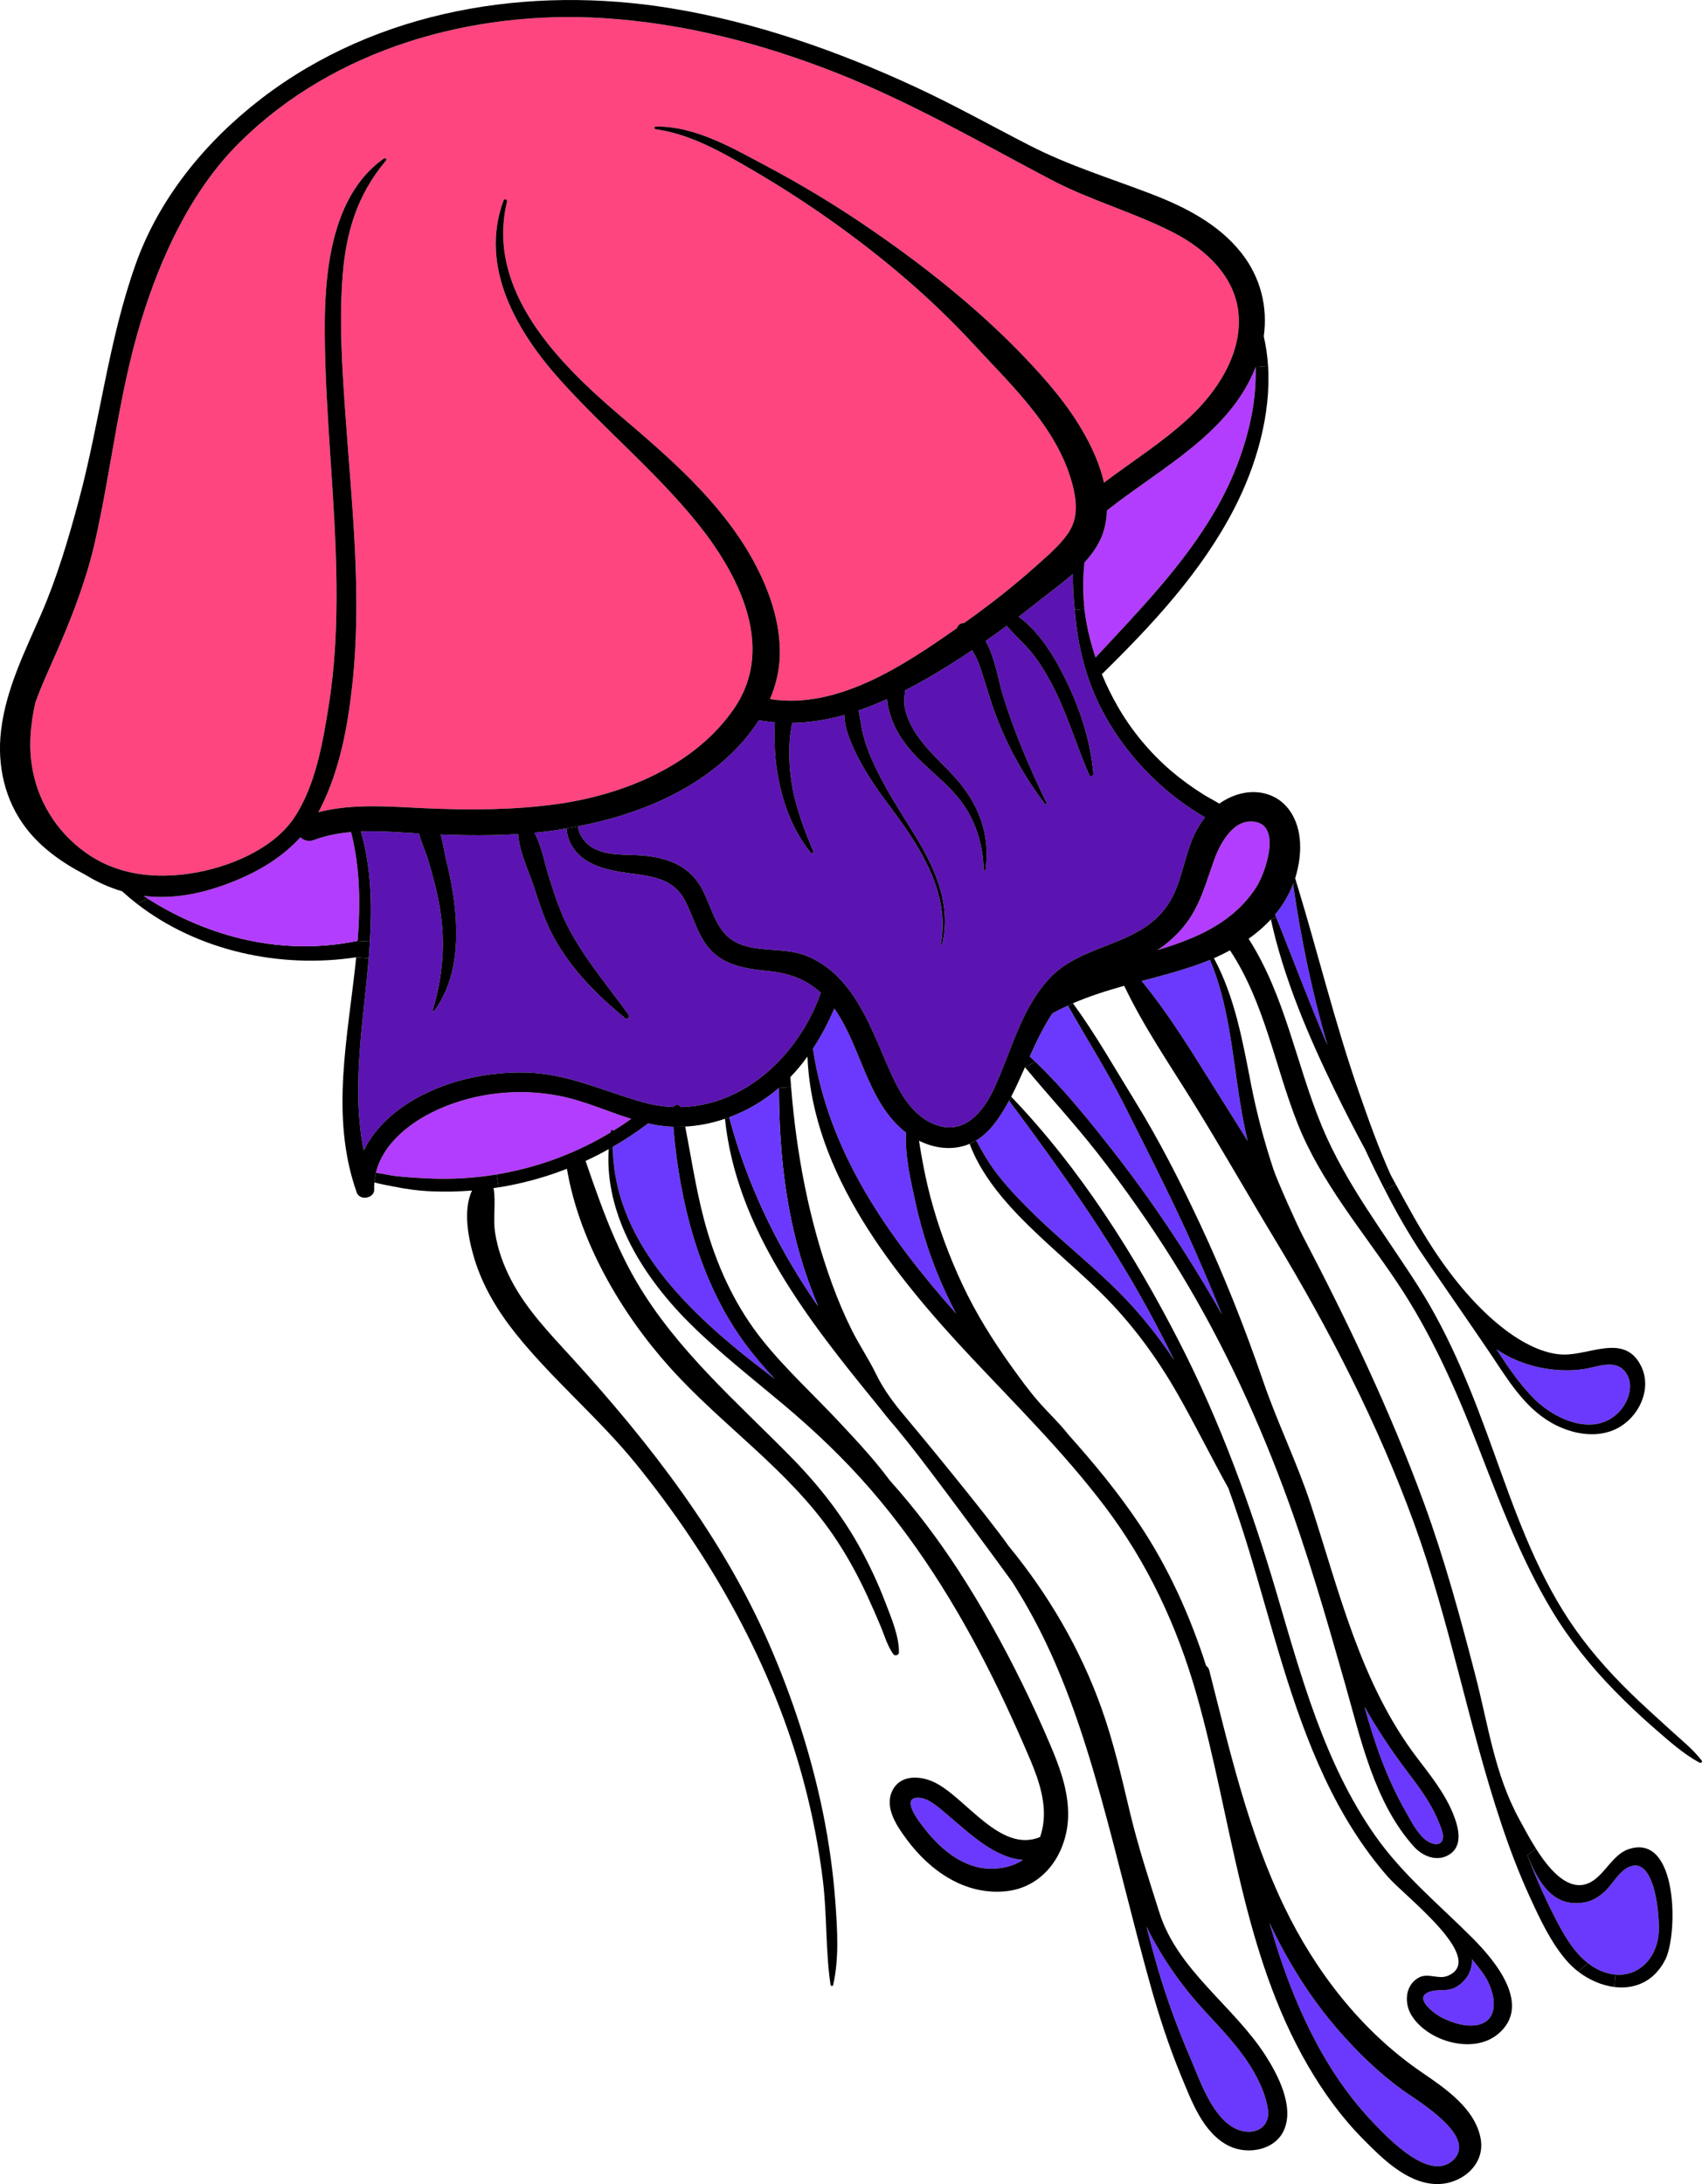 <svg width="173" height="222" viewBox="0 0 173 222" fill="none" xmlns="http://www.w3.org/2000/svg">
<g clip-path="url(#clip0_1396_10859)">
<path d="M165.808 189.684C168.291 188.929 168.739 195.057 168.593 196.588C168.358 199.077 166.562 200.905 164.212 200.71C163.862 200.679 163.498 200.604 163.125 200.479C162.491 200.266 161.933 199.951 161.427 199.561C159.906 198.385 158.891 196.544 158.035 194.875C156.98 192.825 156.062 190.713 155.246 188.565C156.355 191.312 157.862 194.032 161.205 193.335C162.026 193.162 162.709 192.674 163.285 192.093C164.065 191.303 164.682 190.025 165.808 189.684Z" fill="#6B39FE"/>
<path d="M161.205 193.336C157.862 194.032 156.355 191.312 155.246 188.565L156.137 187.927C157.428 189.963 159.17 192.004 161.064 191.552C162.944 191.095 163.689 188.583 165.542 187.958C170.579 186.267 170.575 196.615 169.267 199.193C168.114 201.46 166.118 202.219 164.097 201.97L164.212 200.71C166.562 200.905 168.358 199.077 168.593 196.588C168.739 195.057 168.291 188.929 165.808 189.684C164.682 190.025 164.065 191.303 163.285 192.093C162.709 192.674 162.026 193.162 161.205 193.336Z" fill="black"/>
<path d="M164.212 200.71L164.096 201.97C162.806 201.811 161.502 201.243 160.407 200.395L161.427 199.561C161.933 199.952 162.491 200.267 163.125 200.48C163.498 200.604 163.861 200.679 164.212 200.71Z" fill="black"/>
<path d="M152.111 137.151C154.669 138.912 158.079 139.605 161.037 139.152C162.376 138.948 164.123 138.136 165.165 139.401C166.14 140.581 165.608 142.334 164.699 143.367C162.234 146.181 158.115 144.357 155.946 142.187C154.465 140.701 153.259 138.93 152.111 137.151Z" fill="#6B39FE"/>
<path d="M149.606 199.135C150.027 199.623 150.426 200.129 150.794 200.657C152.067 202.485 152.688 205.826 149.557 205.888C148.586 205.906 147.615 205.578 146.741 205.174C145.855 204.766 143.553 203.066 145.3 202.454C146.267 202.117 147.114 202.516 148.076 201.93C148.741 201.526 149.287 200.874 149.504 200.12C149.601 199.787 149.628 199.459 149.606 199.135Z" fill="#6B39FE"/>
<path d="M142.618 212.482C144.094 213.543 150.231 217.168 147.713 219.555C145.336 221.814 141.172 217.403 139.678 215.859C137.598 213.702 135.834 211.257 134.357 208.653C131.976 204.451 130.331 200 129.027 195.43C130.881 199.348 133.155 203.04 136.024 206.336C138.006 208.617 140.166 210.716 142.618 212.482Z" fill="#6B39FE"/>
<path d="M146.245 185.219C146.453 185.739 147.007 186.87 146.404 187.323C145.97 187.642 145.251 187.283 144.91 187.017C144.005 186.298 143.411 185.06 142.848 184.075C140.955 180.756 139.695 177.153 138.693 173.479C139.984 175.764 141.438 177.951 143.03 180.055C144.258 181.679 145.486 183.307 146.245 185.219Z" fill="#6B39FE"/>
<path d="M152.111 137.151C153.259 138.93 154.465 140.7 155.946 142.187C158.115 144.357 162.234 146.18 164.699 143.367C165.608 142.333 166.14 140.581 165.165 139.4C164.123 138.136 162.376 138.948 161.037 139.152C158.079 139.604 154.669 138.912 152.111 137.151ZM151.441 137.519C149.947 135.291 145.07 128.276 144.24 127.003C143.243 125.467 142.316 123.883 141.456 122.264C141.225 121.824 140.99 121.381 140.764 120.937L141.877 120.382C143.079 122.588 144.276 124.797 145.646 126.896C150.16 133.809 155.175 137.537 158.815 137.683C161.564 137.794 165.081 135.487 166.779 138.797C167.905 140.989 166.774 143.66 164.81 144.938C162.629 146.354 159.782 145.826 157.649 144.592C154.873 142.99 153.18 140.106 151.441 137.519Z" fill="black"/>
<path d="M134.924 106.241C133.093 101.946 131.452 97.58 129.719 93.24C129.683 93.147 129.643 93.054 129.608 92.96C130.366 92.046 130.991 91.017 131.435 89.868C132.237 95.414 133.364 100.876 134.924 106.241Z" fill="#6B39FE"/>
<path d="M138.113 110.967C139.106 113.82 140.117 116.682 141.363 119.438C141.536 119.753 141.705 120.068 141.877 120.383L140.764 120.937C140.077 119.602 139.417 118.257 138.791 116.895C137.714 114.894 136.672 112.875 135.679 110.829C133 105.318 130.5 99.483 129.178 93.457L129.719 93.24C131.453 97.58 133.094 101.946 134.925 106.241C133.364 100.877 132.238 95.414 131.435 89.868L131.794 89.757C133.949 96.808 135.687 104 138.113 110.967Z" fill="black"/>
<path d="M127.591 83.535C130.291 84.01 128.58 88.789 127.724 90.138C126.19 92.556 123.915 94.149 121.312 95.272C120.111 95.787 118.878 96.208 117.627 96.59C118.674 95.902 119.609 95.059 120.412 94.056C121.968 92.104 122.563 89.779 123.387 87.471C123.981 85.803 125.347 83.141 127.591 83.535Z" fill="#B33DFF"/>
<path d="M127.63 37.309C127.666 38.835 127.559 40.37 127.271 41.932C126.633 45.38 125.351 48.712 123.609 51.747C120.367 57.392 115.76 62.091 111.357 66.834C110.972 65.685 110.657 64.513 110.435 63.306C110.351 62.84 110.284 62.37 110.231 61.904C110.103 60.715 110.076 59.517 110.138 58.315C110.16 57.933 110.196 57.551 110.236 57.17C111.171 56.154 111.916 55.026 112.253 53.731C112.413 53.127 112.497 52.511 112.515 51.889C117.973 47.568 125.001 44.071 127.63 37.309Z" fill="#B33DFF"/>
<path d="M122.988 97.571C124.864 102.004 125.241 106.885 125.981 111.624C126.207 113.057 126.478 114.521 126.815 115.972C125.782 114.304 124.731 112.649 123.693 110.993C121.325 107.226 118.918 103.206 116.04 99.718C117.76 99.261 119.49 98.809 121.179 98.245C121.787 98.046 122.39 97.819 122.988 97.571Z" fill="#6B39FE"/>
<path d="M120.505 127.451C118.146 123.733 115.601 120.13 112.878 116.669C110.515 113.664 108.023 110.576 105.23 107.918C105.043 107.741 104.857 107.563 104.667 107.39C105.345 105.873 106.059 104.373 106.968 103.011C107.487 102.722 108.014 102.456 108.551 102.208C108.56 102.225 108.568 102.239 108.577 102.256C110.466 105.624 112.559 108.886 114.297 112.347C116.435 116.593 118.603 120.831 120.585 125.153C121.862 127.944 123.05 130.77 124.207 133.61C123.024 131.524 121.791 129.474 120.505 127.451Z" fill="#6B39FE"/>
<path d="M116.62 132.98C117.569 134.719 118.483 136.481 119.352 138.26C117.702 135.78 115.836 133.446 113.729 131.334C111.025 128.623 108.014 126.244 105.265 123.582C103.952 122.308 102.662 120.982 101.522 119.548C100.609 118.404 99.904 117.183 99.226 115.923C100.6 115.089 101.545 113.687 102.347 112.276C102.423 112.143 102.494 112.01 102.564 111.876C107.619 118.67 112.546 125.539 116.62 132.98Z" fill="#6B39FE"/>
<path d="M120.957 209.101C119.68 206.141 118.563 203.093 117.658 199.996C117.259 198.616 116.887 197.231 116.532 195.838C118.049 198.9 119.995 201.726 122.359 204.304C124.172 206.283 126.105 208.244 127.444 210.596C128.11 211.763 128.682 213.054 128.877 214.394C129.147 216.267 127.498 217.114 125.862 216.484C123.254 215.482 121.968 211.439 120.957 209.101Z" fill="#6B39FE"/>
<path d="M117.658 199.995C118.563 203.093 119.68 206.141 120.957 209.101C121.968 211.439 123.254 215.481 125.861 216.484C127.497 217.114 129.147 216.267 128.876 214.394C128.681 213.054 128.109 211.763 127.444 210.596C126.105 208.244 124.172 206.283 122.358 204.304C119.995 201.726 118.048 198.899 116.532 195.838C116.887 197.231 117.259 198.616 117.658 199.995ZM80.412 110.487C80.953 117.294 82.243 124.127 84.589 130.539C85.17 132.132 85.83 133.699 86.589 135.216C87.347 136.734 88.309 138.145 89.045 139.662C89.821 141.264 90.881 142.666 92.029 144.02C93.124 145.306 100.476 154.216 102.516 157.141C106.564 162.061 109.837 167.661 111.969 173.66C113.193 177.095 114 180.636 114.843 184.177C115.672 187.66 116.767 190.992 117.844 194.4C119.711 200.288 125.382 203.878 128.624 208.919C129.896 210.902 131.532 214.048 130.544 216.44C129.661 218.574 126.801 219.067 124.899 218.117C122.283 216.813 121.117 213.565 120.07 211.04C118.816 208.018 117.805 204.903 116.927 201.757C115.144 195.385 113.65 188.938 111.872 182.562C110.036 175.99 107.868 169.432 104.493 163.472C103.988 162.576 103.451 161.693 102.906 160.819C101.753 159.213 94.521 149.366 92.216 146.522C91.825 146.039 91.426 145.555 91.032 145.067C90.362 144.299 89.724 143.5 89.103 142.711C82.11 134.16 74.838 124.86 73.69 113.718L74.133 113.593C75.849 120.094 78.776 126.275 82.523 131.848C82.727 132.15 82.931 132.447 83.139 132.745C82.962 132.314 82.793 131.884 82.625 131.462C80.013 124.78 79.184 117.702 79.171 110.58L80.412 110.487Z" fill="black"/>
<path d="M138.694 173.479C139.696 177.153 140.955 180.756 142.848 184.075C143.411 185.06 144.006 186.298 144.91 187.017C145.252 187.283 145.97 187.643 146.404 187.323C147.007 186.87 146.453 185.739 146.245 185.22C145.487 183.307 144.258 181.679 143.03 180.055C141.438 177.952 139.984 175.764 138.694 173.479ZM114.297 112.347C112.559 108.886 110.466 105.624 108.577 102.257L109.061 101.981C111.353 105.119 113.308 108.58 115.33 111.859C117.836 115.919 119.991 120.161 122.013 124.483C124.434 129.661 126.566 135.057 128.42 140.466C129.856 144.654 131.856 148.692 133.248 152.957C136.135 161.796 138.294 171.109 144.023 178.653C145.371 180.428 146.821 182.22 147.677 184.306C148.2 185.588 148.781 187.523 147.375 188.468C146.134 189.302 144.635 188.716 143.722 187.705C139.687 183.232 138.303 176.709 136.698 171.078C134.805 164.422 132.889 157.758 130.464 151.27C127.44 143.19 123.764 135.389 119.184 128.072C116.829 124.319 114.275 120.684 111.548 117.197C109.202 114.193 106.613 111.402 104.183 108.478L105.23 107.918C108.023 110.576 110.515 113.665 112.878 116.669C115.601 120.13 118.146 123.733 120.505 127.451C121.791 129.475 123.023 131.525 124.207 133.61C123.05 130.77 121.862 127.944 120.585 125.153C118.603 120.831 116.434 116.593 114.297 112.347Z" fill="black"/>
<path d="M109.345 63.031C109.677 66.275 110.59 69.549 112.142 72.429C113.552 75.047 115.397 77.412 117.57 79.431C118.656 80.443 119.813 81.366 121.05 82.187C121.463 82.457 121.955 82.795 122.483 83.079C122.022 83.656 121.64 84.303 121.325 84.996C120.292 87.285 120.102 89.93 118.656 92.033C115.734 96.284 110.036 95.818 106.64 99.483C103.744 102.607 102.778 106.933 101.017 110.701C99.949 112.99 98.06 115.333 95.24 114.375C92.601 113.478 91.276 110.74 90.238 108.362C88.389 104.116 86.633 99.031 81.955 97.145C79.583 96.191 76.457 96.976 74.337 95.49C72.497 94.203 72.196 91.461 70.954 89.695C69.442 87.538 66.933 86.997 64.445 86.912C63.11 86.868 61.665 86.881 60.441 86.278C59.545 85.839 58.876 84.951 58.73 83.997C64.769 82.821 70.803 80.399 75.051 75.881C75.823 75.065 76.528 74.164 77.135 73.201C77.681 73.303 78.226 73.374 78.767 73.419C78.723 73.933 78.736 74.457 78.736 74.914C78.727 76.33 78.851 77.749 79.122 79.134C79.65 81.876 80.647 84.494 82.407 86.673C82.523 86.81 82.731 86.664 82.665 86.509C81.618 84.068 80.7 81.557 80.372 78.908C80.217 77.63 80.186 76.338 80.284 75.056C80.319 74.564 80.439 74.022 80.514 73.481C82.314 73.454 84.088 73.157 85.826 72.673C85.848 74.191 86.615 75.824 87.267 77.097C88.238 78.979 89.498 80.7 90.761 82.391C93.635 86.234 96.588 90.942 95.639 95.96C95.621 96.031 95.75 96.062 95.767 95.987C96.778 91.727 94.854 87.835 92.637 84.317C91.382 82.324 90.114 80.31 89.081 78.193C88.526 77.062 88.056 75.904 87.737 74.683C87.52 73.88 87.467 73.024 87.258 72.221C88.243 71.888 89.209 71.489 90.163 71.058C90.216 71.693 90.38 72.327 90.544 72.824C91.147 74.661 92.358 76.179 93.741 77.501C95.164 78.868 96.747 80.106 97.896 81.739C99.244 83.66 99.944 86.043 99.975 88.377C99.975 88.505 100.162 88.528 100.179 88.394C100.689 84.76 99.434 81.61 97 78.934C95.732 77.545 94.273 76.29 93.209 74.723C92.637 73.885 92.162 72.922 91.967 71.919C91.852 71.342 91.954 70.752 91.994 70.18C93.488 69.412 94.938 68.564 96.335 67.699C97.168 67.18 97.989 66.647 98.805 66.097C99.137 66.617 99.412 67.176 99.634 67.837C100.179 69.452 100.618 71.089 101.217 72.687C102.45 75.961 104.117 78.948 106.223 81.739C106.289 81.832 106.445 81.73 106.391 81.628C104.671 78.109 103.101 74.435 101.948 70.69C101.478 69.172 101.146 66.821 100.179 65.157C100.906 64.651 101.62 64.136 102.334 63.608C102.356 63.652 102.387 63.692 102.427 63.737C103.381 64.802 104.432 65.707 105.278 66.874C106.156 68.09 106.888 69.412 107.522 70.774C108.733 73.379 109.562 76.152 110.719 78.775C110.825 79.014 111.162 78.877 111.14 78.641C110.852 75.54 109.965 72.598 108.648 69.763C107.491 67.269 105.837 64.336 103.549 62.69C104.103 62.264 104.658 61.833 105.199 61.398C106.383 60.444 107.797 59.45 109.061 58.323C109.039 59.566 109.127 60.821 109.243 61.997C109.274 62.352 109.309 62.694 109.345 63.031Z" fill="#5B14B2"/>
<path d="M103.975 189.049C102.552 190.003 100.534 190.176 98.929 189.67C96.805 189.005 95.12 187.376 93.799 185.646C93.289 184.98 91.506 182.624 93.439 182.735C94.464 182.788 95.603 183.884 96.348 184.51C98.552 186.356 101.084 188.845 103.975 189.049Z" fill="#6B39FE"/>
<path d="M99.226 115.923C99.904 117.183 100.609 118.404 101.523 119.548C102.662 120.982 103.952 122.308 105.265 123.582C108.014 126.244 111.025 128.623 113.73 131.334C115.836 133.446 117.702 135.78 119.352 138.26C118.483 136.481 117.569 134.719 116.621 132.98C112.546 125.539 107.619 118.67 102.565 111.876L102.884 111.579C109.788 118.807 115.277 127.46 119.826 136.321C124.039 144.53 127.165 153.121 129.768 161.951C132.264 170.421 134.632 179.247 139.766 186.569C142.564 190.567 146.289 193.597 149.703 197.027C151.951 199.286 155.804 203.847 152.235 206.776C149.703 208.852 145.101 207.49 143.478 204.855C142.715 203.621 142.808 201.806 144.183 201.03C145.154 200.479 146.187 201.238 147.154 200.834C151.215 199.135 142.848 192.79 141.083 190.784C138.45 187.784 136.348 184.341 134.654 180.734C131.151 173.292 129.284 165.23 126.894 157.394C126.265 155.335 125.586 153.289 124.855 151.261C123.108 148.111 121.516 144.885 119.733 141.748C117.565 137.936 114.98 134.426 111.845 131.351C109.118 128.68 106.143 126.271 103.491 123.515C101.567 121.514 99.558 118.994 98.561 116.265L99.226 115.923ZM149.557 205.888C152.687 205.826 152.067 202.485 150.794 200.657C150.426 200.129 150.027 199.623 149.606 199.135C149.628 199.459 149.601 199.787 149.504 200.12C149.286 200.874 148.741 201.527 148.076 201.93C147.114 202.516 146.267 202.117 145.3 202.454C143.553 203.066 145.854 204.766 146.741 205.174C147.615 205.578 148.586 205.906 149.557 205.888Z" fill="black"/>
<path d="M96.148 131.427C96.477 132.132 96.822 132.829 97.181 133.521C90.26 125.703 84.194 117.13 82.629 106.592C83.476 105.309 84.194 103.934 84.802 102.509C87.506 106.343 88.043 111.57 91.661 114.769C91.799 114.894 91.945 115.009 92.096 115.124C91.963 117.476 92.588 120.072 93.049 122.193C93.741 125.388 94.769 128.467 96.148 131.427Z" fill="#6B39FE"/>
<path d="M82.523 131.848C78.776 126.275 75.849 120.094 74.133 113.593C74.133 113.585 74.133 113.571 74.124 113.562C75.756 112.959 77.29 112.089 78.656 111.007C78.834 110.869 79.002 110.727 79.171 110.581C79.184 117.702 80.013 124.78 82.625 131.462C82.793 131.884 82.962 132.314 83.139 132.745C82.931 132.447 82.727 132.15 82.523 131.848Z" fill="#6B39FE"/>
<path d="M83.427 100.912C82.562 103.392 81.175 105.704 79.414 107.608C79.343 107.652 79.281 107.714 79.246 107.79C76.581 110.585 73.087 112.444 69.207 112.533C69.034 112.213 68.604 112.253 68.418 112.524C67.429 112.489 66.414 112.333 65.385 112.045C61.319 110.913 57.696 109.099 53.382 109.019C49.617 108.948 45.72 109.76 42.407 111.583C40.159 112.817 38.071 114.658 36.976 116.957C35.69 110.567 36.931 103.96 37.477 97.415C37.521 96.843 37.566 96.27 37.596 95.698C37.827 91.926 37.73 88.181 36.688 84.516C38.647 84.436 40.638 84.605 42.585 84.72C42.802 85.599 43.232 86.482 43.481 87.29C43.99 88.962 44.438 90.653 44.722 92.379C45.298 95.849 44.997 99.314 43.986 102.678C43.959 102.767 44.075 102.838 44.132 102.758C46.194 99.962 46.549 96.47 46.309 93.089C46.172 91.185 45.813 89.308 45.365 87.454C45.179 86.681 45.041 85.719 44.793 84.827C47.414 84.924 50.052 84.947 52.672 84.778C52.77 86.584 53.768 88.576 54.313 90.267C54.885 92.051 55.47 93.826 56.393 95.463C58.215 98.702 60.72 101.151 63.54 103.494C63.775 103.69 64.046 103.343 63.882 103.122C61.802 100.251 59.425 97.46 57.781 94.309C56.951 92.725 56.401 91.039 55.861 89.34C55.391 87.88 55.084 86.043 54.322 84.645C54.819 84.596 55.315 84.543 55.812 84.476C56.397 84.396 56.991 84.308 57.585 84.206C57.621 84.827 57.829 85.461 58.166 86.029C59.168 87.707 61.172 88.301 62.986 88.616C65.469 89.042 68.196 88.931 69.566 91.429C70.48 93.098 70.861 95.046 72.165 96.492C73.725 98.223 75.974 98.48 78.159 98.711C80.248 98.928 81.964 99.554 83.427 100.912Z" fill="#5B14B2"/>
<path d="M78.581 140.031C71.025 134.315 62.529 126.936 62.29 116.793C62.286 116.717 62.286 116.646 62.286 116.571C63.505 115.865 64.684 115.093 65.815 114.237C65.837 114.223 65.851 114.206 65.868 114.188C66.711 114.374 67.562 114.503 68.445 114.53C69.056 122.122 71.105 130.175 75.575 136.348C76.541 137.679 77.61 138.939 78.74 140.15L78.581 140.031Z" fill="#6B39FE"/>
<path d="M64.161 113.727C63.563 114.157 62.951 114.561 62.325 114.947C62.312 114.814 62.117 114.809 62.09 114.951C62.082 115 62.077 115.053 62.068 115.107C58.743 117.117 55.071 118.519 51.24 119.242C50.987 119.291 50.735 119.335 50.482 119.38C48.318 119.735 46.123 119.881 43.937 119.801C42.722 119.752 41.503 119.686 40.297 119.553C39.618 119.477 38.913 119.3 38.209 119.207C38.962 116.092 41.955 113.873 44.829 112.639C48.584 111.033 52.823 110.607 56.832 111.384C59.35 111.872 61.718 112.963 64.161 113.727Z" fill="#B33DFF"/>
<path d="M69.646 114.512C70.351 118.098 70.861 121.714 71.916 125.228C73.122 129.257 74.936 133.042 77.579 136.321C79.991 139.312 82.829 141.886 85.436 144.69C86.779 146.136 88.141 147.574 89.378 149.114C89.733 149.553 90.087 150.001 90.429 150.463C93.005 153.338 95.342 156.426 97.443 159.661C99.829 163.344 101.966 167.178 103.899 171.118C104.915 173.186 105.873 175.285 106.773 177.406C107.682 179.545 108.502 181.763 108.568 184.11C108.688 188.037 106.294 191.88 102.139 192.248C98.042 192.617 94.535 190.163 92.184 186.995C91.218 185.69 89.914 183.844 90.646 182.14C91.4 180.374 93.457 180.445 94.947 181.151C98.162 182.673 101.66 188.415 105.717 186.728C106.05 185.792 106.156 184.758 106.09 183.795C105.93 181.541 104.964 179.416 104.077 177.375C103.283 175.551 102.458 173.741 101.598 171.948C98.073 164.618 93.838 157.567 88.504 151.403C85.782 148.262 82.798 145.422 79.618 142.751C76.43 140.075 73.127 137.502 70.165 134.564C67.5 131.92 65.061 128.774 63.523 125.304C62.339 122.632 61.682 119.77 61.869 116.806L62.29 116.793C62.529 126.936 71.025 134.316 78.581 140.031L78.74 140.151C77.61 138.939 76.541 137.679 75.575 136.348C71.105 130.176 69.056 122.122 68.445 114.53L69.646 114.512ZM98.929 189.67C100.534 190.176 102.551 190.003 103.975 189.049C101.084 188.845 98.552 186.356 96.348 184.51C95.603 183.884 94.464 182.788 93.439 182.735C91.506 182.624 93.289 184.98 93.799 185.646C95.12 187.376 96.805 189.005 98.929 189.67Z" fill="black"/>
<path d="M125.981 111.624C125.24 106.885 124.863 102.004 122.988 97.571C122.389 97.819 121.786 98.046 121.179 98.245C119.489 98.809 117.76 99.261 116.04 99.718C118.917 103.206 121.325 107.226 123.693 110.993C124.73 112.649 125.781 114.304 126.814 115.972C126.477 114.521 126.207 113.057 125.981 111.624ZM82.629 106.592C84.194 117.13 90.26 125.703 97.181 133.521C96.822 132.829 96.476 132.133 96.148 131.427C94.769 128.467 93.741 125.388 93.049 122.193C92.588 120.072 91.963 117.476 92.096 115.125C91.945 115.009 91.799 114.894 91.661 114.77C88.043 111.57 87.506 106.343 84.802 102.509C84.194 103.934 83.476 105.309 82.629 106.592ZM73.69 113.718C72.386 114.162 71.025 114.437 69.646 114.512L68.444 114.53C67.562 114.503 66.71 114.375 65.868 114.188C65.85 114.206 65.837 114.224 65.815 114.237C64.684 115.094 63.505 115.866 62.285 116.571C62.285 116.647 62.285 116.718 62.29 116.793L61.868 116.806C61.101 117.237 60.316 117.636 59.518 118.004C59.518 118.009 59.523 118.018 59.527 118.027C60.436 120.658 61.336 123.254 62.432 125.774C63.106 127.327 63.855 128.853 64.733 130.344C68.786 137.235 74.851 142.454 80.394 148.093C83.188 150.938 85.622 154.013 87.524 157.522C88.446 159.226 89.271 160.992 89.963 162.803C90.561 164.374 91.391 166.268 91.373 167.963C91.368 168.238 90.96 168.363 90.801 168.141C90.198 167.298 89.918 166.277 89.524 165.328C89.076 164.254 88.606 163.184 88.118 162.128C87.134 160.012 86.008 157.957 84.686 156.032C80.124 149.371 73.41 144.925 68.076 138.979C63.132 133.468 58.88 126.187 57.625 118.803C55.709 119.553 53.723 120.125 51.688 120.516C51.355 120.582 51.023 120.636 50.686 120.689L50.482 119.38C50.734 119.336 50.987 119.291 51.24 119.242C55.071 118.519 58.742 117.117 62.068 115.107C62.077 115.054 62.081 115 62.09 114.951C62.117 114.81 62.312 114.814 62.325 114.947C62.95 114.561 63.562 114.157 64.161 113.727C61.718 112.964 59.35 111.872 56.831 111.384C52.823 110.607 48.584 111.033 44.828 112.64C41.955 113.873 38.962 116.092 38.208 119.207L38.053 120.183C38.031 120.423 38.026 120.662 38.035 120.906C38.062 121.82 36.563 122.069 36.262 121.221C33.495 113.412 35.397 105.327 36.204 97.305L37.477 97.415C36.931 103.96 35.69 110.567 36.975 116.957C38.071 114.659 40.159 112.817 42.407 111.584C45.719 109.76 49.617 108.948 53.382 109.019C57.696 109.099 61.319 110.914 65.385 112.045C66.413 112.334 67.429 112.489 68.418 112.524C68.604 112.254 69.034 112.214 69.207 112.533C73.087 112.444 76.581 110.585 79.246 107.79C79.281 107.714 79.343 107.652 79.414 107.608C81.174 105.704 82.562 103.392 83.427 100.912C81.964 99.554 80.248 98.929 78.159 98.711C75.973 98.48 73.725 98.223 72.164 96.493C70.861 95.046 70.479 93.098 69.566 91.43C68.196 88.931 65.469 89.042 62.986 88.616C61.172 88.301 59.168 87.707 58.166 86.029C57.829 85.462 57.621 84.827 57.585 84.206L58.729 83.997C58.875 84.951 59.545 85.839 60.441 86.278C61.664 86.882 63.11 86.868 64.445 86.912C66.932 86.997 69.442 87.538 70.954 89.695C72.195 91.461 72.497 94.203 74.337 95.49C76.457 96.976 79.583 96.191 81.955 97.145C86.633 99.031 88.389 104.116 90.238 108.362C91.275 110.741 92.601 113.478 95.239 114.375C98.059 115.333 99.948 112.99 101.017 110.701C102.777 106.933 103.744 102.607 106.639 99.483C110.036 95.818 115.734 96.284 118.656 92.033C120.101 89.93 120.292 87.285 121.325 84.996C121.64 84.303 122.021 83.656 122.482 83.079C121.955 82.795 121.462 82.457 121.05 82.187C119.813 81.366 118.656 80.443 117.569 79.431C115.397 77.412 113.552 75.047 112.142 72.429C110.59 69.55 109.677 66.275 109.344 63.031C109.309 62.694 109.273 62.352 109.242 61.997L110.231 61.904C110.284 62.37 110.351 62.84 110.435 63.306C110.657 64.513 110.971 65.685 111.357 66.834C115.76 62.09 120.367 57.392 123.609 51.747C125.351 48.712 126.633 45.38 127.271 41.932C127.559 40.37 127.666 38.835 127.63 37.309L128.894 37.215C129.204 42.185 127.666 47.394 125.471 51.659C122.145 58.119 117.161 63.457 112.022 68.507C112.013 68.511 112.005 68.52 111.996 68.525C112.452 69.629 112.985 70.708 113.579 71.755C115.006 74.253 116.891 76.525 119.081 78.393C120.106 79.263 121.192 80.044 122.327 80.758C122.806 81.06 123.396 81.348 123.932 81.685C124.447 81.322 125.014 81.024 125.639 80.811C127.666 80.124 129.852 80.612 131.111 82.418C132.45 84.339 132.339 86.988 131.687 89.136C131.674 89.18 131.656 89.224 131.643 89.269C131.692 89.433 131.745 89.593 131.794 89.757L131.435 89.868C130.991 91.017 130.366 92.046 129.608 92.96C129.643 93.054 129.683 93.147 129.719 93.24L129.178 93.457C128.499 94.185 127.737 94.842 126.916 95.423C130.659 101.267 131.75 108.207 134.388 114.543C136.844 120.427 140.773 125.428 144.169 130.77C147.504 136.015 149.712 141.717 151.809 147.543C153.929 153.431 156.008 159.422 159.48 164.675C161.236 167.329 163.333 169.725 165.595 171.952C166.952 173.288 168.375 174.548 169.776 175.835C170.871 176.842 172.046 177.761 172.96 178.941C173.075 179.087 172.902 179.243 172.751 179.163C171.075 178.271 169.568 176.891 168.131 175.649C166.757 174.459 165.431 173.195 164.158 171.899C161.711 169.405 159.533 166.685 157.733 163.69C154.585 158.454 152.452 152.708 150.249 147.042C147.969 141.18 145.464 135.496 141.948 130.26C138.445 125.046 134.241 120.108 131.9 114.215C129.581 108.371 128.553 101.928 125.032 96.612C125.027 96.608 125.027 96.603 125.023 96.599C124.491 96.888 123.946 97.154 123.391 97.398C125.52 101.347 126.313 105.855 127.169 110.248C127.741 113.172 128.495 116.003 129.431 118.834C129.83 120.045 131.869 124.576 132.432 125.65C137.026 134.431 141.34 143.483 144.746 152.792C146.843 158.53 148.444 164.427 149.974 170.333C151.291 175.4 151.907 180.357 154.483 185.025C154.869 185.721 155.436 186.822 156.137 187.926L155.246 188.565C156.062 190.713 156.979 192.825 158.035 194.875C158.891 196.544 159.906 198.385 161.427 199.561L160.407 200.395C159.972 200.058 159.573 199.681 159.214 199.264C157.627 197.418 156.549 195.097 155.538 192.905C154.417 190.465 153.463 187.958 152.612 185.411C149.246 175.342 147.384 164.857 143.744 154.865C140.041 144.694 135.142 135.185 129.555 125.929C126.739 121.27 124.056 116.536 121.183 111.908C118.837 108.127 116.204 104.271 114.27 100.202C112.501 100.699 110.75 101.245 109.06 101.981L108.577 102.257C108.577 102.257 108.559 102.225 108.55 102.208C108.014 102.456 107.486 102.722 106.967 103.011C106.058 104.373 105.345 105.873 104.666 107.39C104.857 107.563 105.043 107.741 105.229 107.918L104.183 108.478C103.735 109.494 103.283 110.505 102.782 111.473C102.817 111.508 102.848 111.544 102.884 111.579L102.564 111.876C102.493 112.01 102.423 112.143 102.347 112.276C101.545 113.687 100.6 115.089 99.226 115.923L98.56 116.265C98.352 116.354 98.139 116.434 97.918 116.491C96.397 116.913 94.805 116.642 93.417 115.95C93.492 116.42 93.559 116.891 93.643 117.352C93.9 118.816 94.197 120.267 94.579 121.701C95.386 124.758 96.507 127.766 97.851 130.624C99.208 133.508 100.871 136.175 102.72 138.766C103.624 140.031 104.533 141.287 105.553 142.462C106.564 143.625 107.69 144.659 108.635 145.87C111.193 148.728 113.636 151.687 115.778 154.878C118.784 159.364 120.957 164.227 122.598 169.326C122.744 169.423 122.864 169.578 122.917 169.791C124.974 177.863 126.885 186.2 130.508 193.744C133.696 200.382 138.383 206.443 144.475 210.614C146.87 212.256 149.925 214.288 150.501 217.377C150.998 220.061 148.501 222.071 145.965 222C142.999 221.916 140.458 219.364 138.507 217.385C136.339 215.185 134.516 212.669 132.969 210.006C126.242 198.452 125.214 184.838 121.618 172.21C119.636 165.252 116.638 158.84 112.257 153.063C108.16 147.667 103.345 142.888 98.716 137.963C90.907 129.639 82.558 119.291 82.075 107.395C81.543 108.127 80.971 108.828 80.336 109.48C80.359 109.818 80.385 110.15 80.412 110.488L79.17 110.581C79.002 110.727 78.833 110.869 78.656 111.007C77.29 112.089 75.756 112.959 74.124 113.563C74.129 113.572 74.129 113.585 74.133 113.594L73.69 113.718ZM147.712 219.555C150.231 217.168 144.094 213.543 142.617 212.482C140.165 210.716 138.006 208.617 136.024 206.337C133.155 203.04 130.88 199.348 129.027 195.43C130.331 200 131.976 204.451 134.357 208.653C135.833 211.258 137.598 213.702 139.678 215.859C141.172 217.403 145.336 221.814 147.712 219.555ZM127.723 90.138C128.579 88.79 130.291 84.011 127.59 83.536C125.347 83.141 123.981 85.803 123.387 87.472C122.562 89.779 121.968 92.104 120.412 94.056C119.609 95.059 118.673 95.902 117.627 96.59C118.877 96.209 120.11 95.787 121.312 95.272C123.915 94.15 126.189 92.557 127.723 90.138Z" fill="black"/>
<path d="M81.725 181.222C78.598 169.392 72.324 158.25 64.64 148.79C60.858 144.135 56.206 140.279 52.464 135.611C50.624 133.317 49.085 130.792 48.225 127.966C47.622 125.982 47.019 123.04 47.981 121.013C46.598 121.123 45.205 121.154 43.822 121.092C42.527 121.039 41.259 120.862 39.991 120.604C39.375 120.476 38.692 120.374 38.053 120.183L38.208 119.207C38.913 119.3 39.618 119.477 40.297 119.553C41.503 119.686 42.722 119.752 43.937 119.801C46.123 119.881 48.318 119.735 50.482 119.38L50.686 120.689L50.167 120.768C50.424 122.242 50.096 123.759 50.322 125.277C50.58 126.976 51.169 128.6 51.963 130.122C53.51 133.091 55.865 135.527 58.1 137.981C66.054 146.7 73.446 156.235 78.186 167.129C80.581 172.635 82.465 178.426 83.662 184.314C84.27 187.318 84.695 190.362 84.917 193.42C85.112 196.162 85.303 199.081 84.682 201.779C84.651 201.912 84.438 201.881 84.42 201.753C83.906 198.278 84.07 194.697 83.649 191.201C83.241 187.833 82.594 184.501 81.725 181.222Z" fill="black"/>
<path d="M36.204 97.304C28.467 98.476 20.1 96.665 13.91 91.855L15.045 91.354C21.359 95.356 28.866 97.184 36.355 95.632L37.596 95.698C37.566 96.27 37.521 96.843 37.477 97.415L36.204 97.304Z" fill="black"/>
<path d="M35.685 84.574C36.612 88.217 36.643 91.913 36.355 95.631C28.866 97.184 21.359 95.356 15.045 91.354C14.889 91.256 14.739 91.159 14.584 91.057C17.9 91.487 21.217 90.675 24.303 89.357C26.706 88.328 28.848 86.965 30.533 85.106C30.87 85.426 31.362 85.585 31.912 85.381C33.136 84.924 34.399 84.689 35.685 84.574Z" fill="#B33DFF"/>
<path d="M66.64 13.134C70.227 13.631 73.42 15.49 76.501 17.287C79.21 18.867 81.849 20.567 84.412 22.377C89.671 26.104 94.57 30.231 98.942 34.97C102.955 39.323 107.828 43.8 109.149 49.826C109.491 51.401 109.482 52.901 108.533 54.259C107.646 55.523 106.374 56.584 105.225 57.609C102.937 59.659 100.494 61.553 97.993 63.333C97.661 63.302 97.35 63.541 97.279 63.839C91.91 67.61 85.126 72.163 78.266 71.054C78.847 69.691 79.202 68.245 79.259 66.745C79.383 63.262 78.133 59.792 76.457 56.788C73.202 50.966 68.085 46.56 63.079 42.296C56.845 36.984 49.351 29.565 51.533 20.509C51.586 20.278 51.267 20.145 51.183 20.376C48.669 27.196 52.575 33.785 57.049 38.746C61.483 43.658 66.64 47.935 70.817 53.083C74.998 58.248 78.9 65.693 74.665 71.95C70.697 77.816 63.381 80.798 56.605 81.734C52.167 82.346 47.684 82.351 43.219 82.156C39.565 81.991 35.903 81.65 32.36 82.555C32.458 82.377 32.555 82.2 32.644 82.018C34.546 78.202 35.353 73.805 35.81 69.603C36.798 60.582 35.779 51.503 35.136 42.5C34.794 37.703 34.457 32.893 34.821 28.092C35.154 23.615 36.315 19.786 39.237 16.316C39.357 16.174 39.149 16.014 39.016 16.112C33.571 19.963 32.963 27.963 33.012 34.029C33.083 42.513 34.125 50.957 34.205 59.441C34.245 63.537 34.063 67.641 33.42 71.688C32.817 75.473 32.076 79.87 29.904 83.118C27.722 86.38 23.115 88.221 19.364 88.785C15.848 89.317 12.247 88.967 9.214 87.01C6.163 85.04 4.031 81.934 3.335 78.362C2.878 76.037 3.082 73.707 3.592 71.417C4.283 69.483 5.188 67.606 5.986 65.742C7.476 62.277 8.819 58.758 9.653 55.071C11.325 47.674 12.079 40.082 14.287 32.8C16.278 26.224 19.404 19.386 24.343 14.488C34.001 4.916 47.999 1.012 61.332 1.841C69.504 2.347 77.499 4.433 85.094 7.432C92.672 10.427 99.638 14.474 106.826 18.259C110.839 20.376 115.237 21.565 119.259 23.628C122.545 25.314 125.64 28.15 125.906 32.059C126.185 36.093 123.667 39.869 120.833 42.491C118.182 44.949 115.1 46.879 112.218 49.058C111.832 47.381 111.127 45.752 110.338 44.324C108.679 41.302 106.418 38.688 104.046 36.212C99.244 31.198 93.572 26.739 87.83 22.847C84.669 20.704 81.388 18.734 78.013 16.937C74.524 15.086 70.728 12.819 66.662 12.864C66.489 12.864 66.463 13.112 66.64 13.134Z" fill="#FF457F"/>
<path d="M57.78 94.309C59.425 97.46 61.802 100.251 63.882 103.122C64.046 103.344 63.775 103.69 63.54 103.495C60.72 101.152 58.215 98.702 56.392 95.463C55.47 93.826 54.885 92.051 54.313 90.267C53.767 88.577 52.77 86.584 52.672 84.778C50.052 84.947 47.413 84.925 44.793 84.827C45.041 85.719 45.179 86.682 45.365 87.454C45.813 89.309 46.172 91.186 46.309 93.089C46.549 96.471 46.194 99.963 44.132 102.758C44.075 102.838 43.959 102.767 43.986 102.678C44.997 99.315 45.298 95.849 44.722 92.379C44.438 90.653 43.99 88.963 43.48 87.29C43.232 86.482 42.802 85.599 42.585 84.721C40.638 84.605 38.647 84.437 36.687 84.516C37.729 88.182 37.827 91.927 37.596 95.698L36.355 95.632C36.643 91.913 36.612 88.217 35.685 84.574C34.399 84.69 33.136 84.925 31.912 85.382C31.362 85.586 30.87 85.426 30.533 85.107C28.848 86.966 26.706 88.328 24.303 89.358C21.217 90.675 17.9 91.487 14.583 91.057C14.739 91.159 14.889 91.257 15.045 91.354L13.909 91.856C13.395 91.456 12.894 91.035 12.411 90.596C11.072 90.201 9.812 89.624 8.646 88.9C6.376 87.729 4.217 86.212 2.673 84.206C0.479 81.371 -0.315 77.794 0.106 74.262C0.598 70.078 2.509 66.253 4.172 62.446C5.795 58.709 6.957 54.782 8.012 50.855C10.145 42.922 11.014 34.682 13.768 26.912C16.166 20.132 20.906 14.373 26.569 10.02C38.359 0.963 53.812 -1.526 68.236 0.848C76.816 2.259 85.116 5.17 92.991 8.817C96.969 10.654 100.777 12.797 104.675 14.794C108.657 16.835 112.829 18.109 116.984 19.702C120.434 21.02 123.888 22.777 126.207 25.745C128.136 28.217 128.872 31.181 128.455 34.194C128.686 35.183 128.827 36.195 128.894 37.215L127.63 37.309C125.001 44.071 117.973 47.568 112.514 51.889C112.497 52.511 112.412 53.127 112.253 53.731C111.916 55.027 111.171 56.154 110.235 57.17C110.195 57.551 110.16 57.933 110.138 58.315C110.076 59.517 110.102 60.715 110.231 61.904L109.242 61.998C109.127 60.822 109.038 59.566 109.06 58.323C107.797 59.45 106.382 60.444 105.198 61.398C104.657 61.833 104.103 62.264 103.549 62.69C105.837 64.336 107.491 67.269 108.648 69.763C109.965 72.598 110.852 75.54 111.14 78.642C111.162 78.877 110.825 79.014 110.719 78.775C109.561 76.152 108.732 73.379 107.522 70.774C106.888 69.412 106.156 68.09 105.278 66.874C104.431 65.707 103.38 64.802 102.427 63.737C102.387 63.693 102.356 63.653 102.334 63.608C101.62 64.136 100.906 64.651 100.179 65.157C101.145 66.821 101.478 69.172 101.948 70.69C103.101 74.435 104.671 78.109 106.391 81.628C106.444 81.73 106.289 81.832 106.223 81.739C104.116 78.948 102.449 75.962 101.216 72.687C100.618 71.089 100.179 69.452 99.633 67.837C99.412 67.176 99.137 66.617 98.804 66.097C97.988 66.648 97.168 67.18 96.335 67.699C94.938 68.565 93.488 69.412 91.993 70.18C91.954 70.752 91.852 71.342 91.967 71.919C92.162 72.922 92.636 73.885 93.209 74.724C94.273 76.29 95.731 77.546 97 78.934C99.434 81.61 100.689 84.761 100.179 88.395C100.161 88.528 99.975 88.506 99.975 88.377C99.944 86.043 99.243 83.66 97.895 81.739C96.747 80.106 95.164 78.868 93.741 77.501C92.357 76.179 91.147 74.661 90.544 72.824C90.379 72.327 90.216 71.693 90.162 71.058C89.209 71.489 88.242 71.888 87.258 72.221C87.466 73.024 87.52 73.88 87.737 74.684C88.056 75.904 88.526 77.062 89.08 78.193C90.114 80.31 91.382 82.325 92.636 84.317C94.853 87.836 96.778 91.727 95.767 95.987C95.749 96.062 95.621 96.031 95.638 95.96C96.587 90.942 93.634 86.234 90.761 82.391C89.497 80.701 88.238 78.979 87.267 77.097C86.615 75.824 85.848 74.191 85.826 72.674C84.088 73.157 82.314 73.454 80.514 73.481C80.438 74.022 80.319 74.564 80.283 75.056C80.186 76.339 80.217 77.63 80.372 78.908C80.7 81.557 81.618 84.068 82.664 86.509C82.731 86.664 82.522 86.811 82.407 86.673C80.647 84.494 79.649 81.876 79.121 79.134C78.851 77.75 78.727 76.33 78.736 74.914C78.736 74.457 78.722 73.934 78.767 73.419C78.226 73.375 77.68 73.304 77.135 73.201C76.528 74.164 75.823 75.065 75.051 75.882C70.803 80.399 64.768 82.822 58.729 83.997L57.585 84.206C56.991 84.308 56.397 84.397 55.812 84.477C55.315 84.543 54.818 84.596 54.322 84.645C55.084 86.043 55.39 87.88 55.86 89.34C56.401 91.039 56.951 92.725 57.78 94.309ZM76.501 17.288C73.419 15.491 70.227 13.632 66.639 13.134C66.462 13.112 66.489 12.864 66.662 12.864C70.728 12.819 74.523 15.087 78.013 16.937C81.387 18.734 84.668 20.704 87.83 22.848C93.572 26.739 99.243 31.198 104.045 36.213C106.418 38.689 108.679 41.302 110.337 44.324C111.127 45.753 111.832 47.381 112.217 49.059C115.1 46.88 118.181 44.95 120.833 42.491C123.666 39.869 126.185 36.093 125.905 32.059C125.639 28.15 122.544 25.315 119.259 23.629C115.237 21.565 110.838 20.376 106.826 18.259C99.638 14.475 92.672 10.428 85.094 7.433C77.499 4.433 69.504 2.348 61.332 1.842C47.999 1.012 34 4.917 24.343 14.488C19.403 19.387 16.277 26.224 14.286 32.8C12.078 40.082 11.324 47.674 9.653 55.071C8.819 58.758 7.476 62.277 5.986 65.743C5.188 67.606 4.283 69.483 3.591 71.418C3.081 73.707 2.877 76.037 3.334 78.362C4.03 81.934 6.163 85.04 9.214 87.01C12.247 88.967 15.847 89.318 19.363 88.785C23.115 88.222 27.722 86.38 29.903 83.119C32.076 79.871 32.816 75.473 33.419 71.688C34.062 67.642 34.244 63.537 34.204 59.442C34.124 50.958 33.082 42.514 33.011 34.029C32.963 27.964 33.57 19.963 39.015 16.112C39.148 16.014 39.357 16.174 39.237 16.316C36.315 19.786 35.153 23.615 34.821 28.093C34.457 32.894 34.794 37.703 35.135 42.5C35.778 51.503 36.798 60.582 35.809 69.603C35.353 73.805 34.546 78.202 32.643 82.018C32.555 82.2 32.457 82.378 32.36 82.555C35.903 81.65 39.565 81.992 43.219 82.156C47.684 82.351 52.167 82.347 56.605 81.734C63.38 80.798 70.697 77.816 74.665 71.95C78.9 65.694 74.998 58.248 70.816 53.083C66.639 47.936 61.483 43.658 57.049 38.746C52.575 33.785 48.668 27.196 51.182 20.376C51.267 20.145 51.586 20.279 51.533 20.509C49.351 29.566 56.845 36.985 63.079 42.296C68.085 46.56 73.202 50.967 76.457 56.788C78.133 59.792 79.383 63.262 79.259 66.745C79.201 68.245 78.847 69.692 78.266 71.054C85.125 72.163 91.909 67.611 97.279 63.839C97.35 63.542 97.66 63.302 97.993 63.333C100.494 61.554 102.937 59.659 105.225 57.609C106.373 56.584 107.646 55.523 108.533 54.259C109.482 52.901 109.49 51.401 109.149 49.826C107.828 43.8 102.955 39.323 98.942 34.97C94.57 30.231 89.67 26.105 84.411 22.377C81.848 20.567 79.21 18.867 76.501 17.288Z" fill="black"/>
</g>
<defs>
<clipPath id="clip0_1396_10859">
<rect width="173" height="222" fill="white"/>
</clipPath>
</defs>
</svg>
